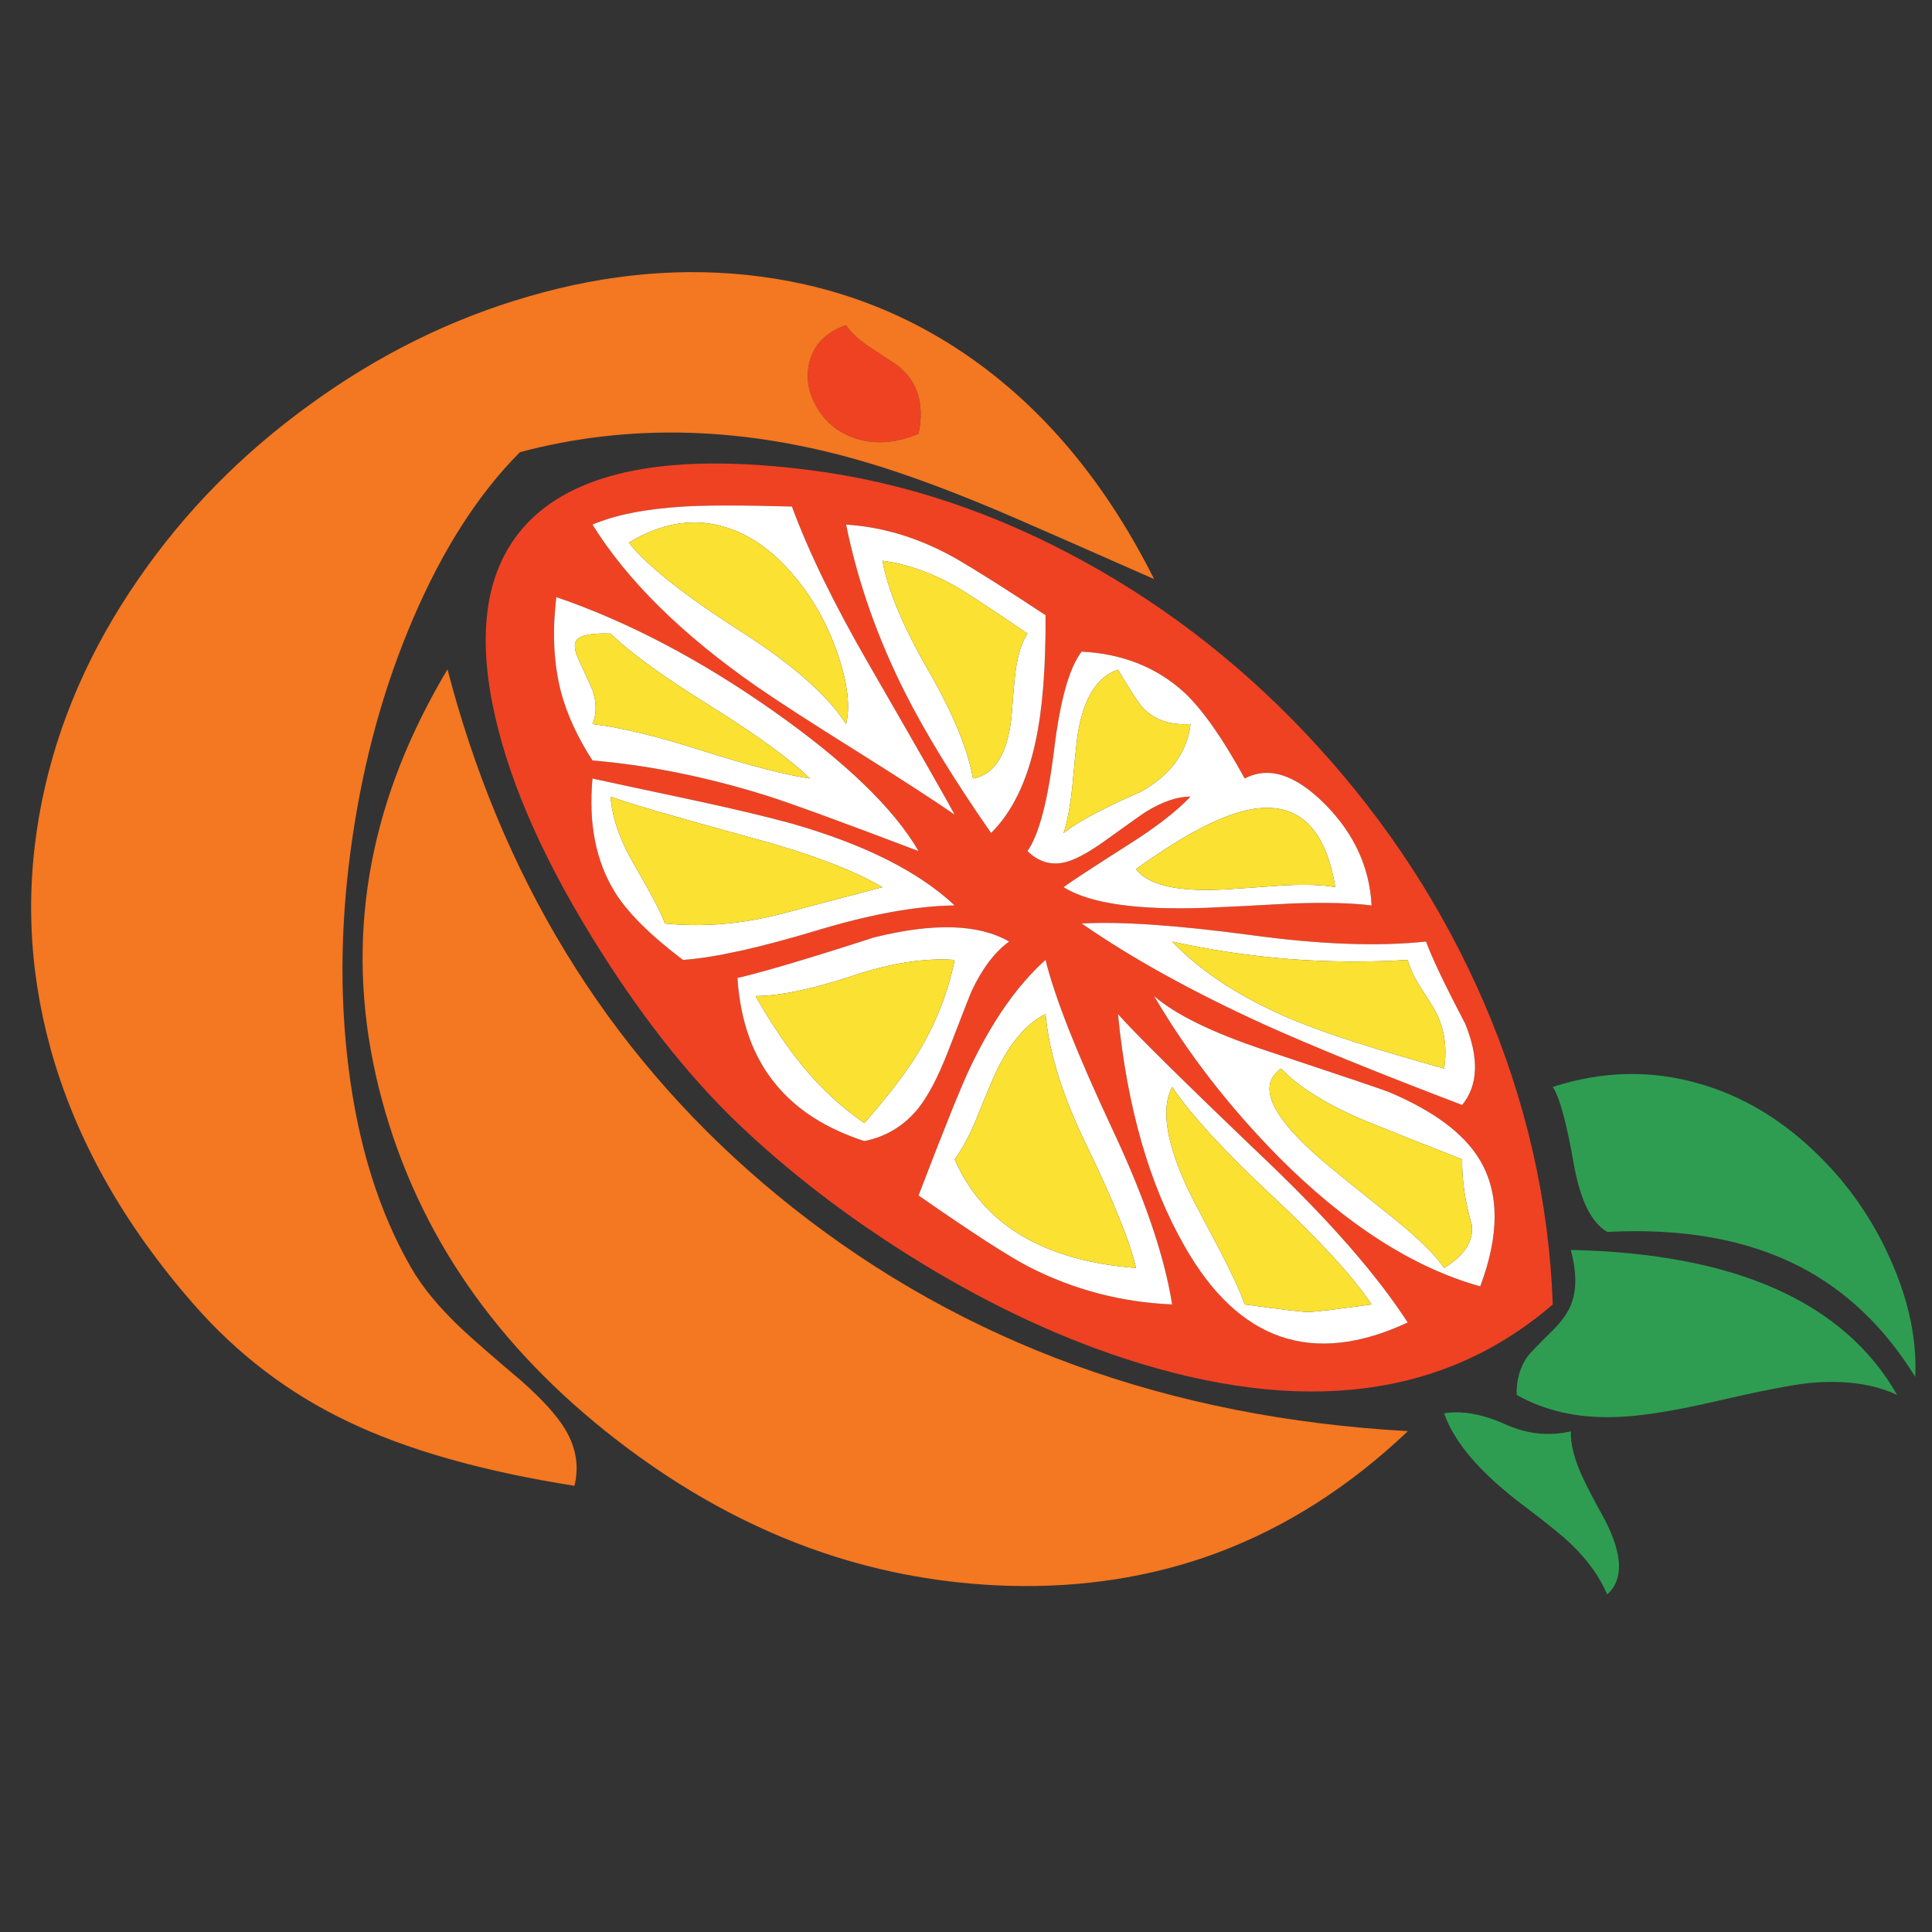 <?xml version="1.0" encoding="utf-8"?>
<!-- Generator: Adobe Illustrator 16.0.0, SVG Export Plug-In . SVG Version: 6.00 Build 0)  -->
<!DOCTYPE svg PUBLIC "-//W3C//DTD SVG 1.1//EN" "http://www.w3.org/Graphics/SVG/1.1/DTD/svg11.dtd">
<svg version="1.1" id="Layer_1" xmlns="http://www.w3.org/2000/svg" xmlns:xlink="http://www.w3.org/1999/xlink" x="0px" y="0px"
	 width="300px" height="300px" viewBox="0 0 300 300" enable-background="new 0 0 300 300" xml:space="preserve">
<rect x="0" y="0" width="300" height="300" fill="#333333" stroke="none"/>
<g>
	<path fill-rule="evenodd" clip-rule="evenodd" fill="#EF4223" d="M162.351,95.526c-6.035-3.983-10.633-6.894-13.795-8.731
		c-5.607-3.194-11.333-4.972-17.176-5.335c1.806,8.866,4.85,17.549,9.133,26.051c3.162,6.27,7.62,13.549,13.377,21.838
		c3.289-3.258,5.597-8.006,6.921-14.244C161.892,110.074,162.404,103.548,162.351,95.526z M126.622,62.875
		c-1.26-2.381-1.527-4.748-0.801-7.098c0.811-2.531,2.665-4.294,5.559-5.287c0.748,1.143,1.966,2.275,3.654,3.397
		c0.939,0.63,2.354,1.564,4.245,2.803c3.205,2.435,4.32,5.992,3.348,10.67c-3.642,1.505-6.985,1.714-10.029,0.625
		C129.938,67.056,127.947,65.353,126.622,62.875z M168.358,87.211c13.501,7.413,25.602,16.993,36.306,28.742
		c10.883,11.941,19.46,25.16,25.729,39.654c6.568,15.231,10.142,30.879,10.719,46.942c-16.855,14.559-39.013,17.361-66.474,8.411
		c-11.055-3.621-22.189-8.945-33.405-15.974c-10.008-6.268-18.916-13.137-26.724-20.603c-7.924-7.605-15.492-17.282-22.702-29.032
		c-8.107-13.201-13.228-25.259-15.365-36.176c-2.531-12.988-0.363-22.649,6.505-28.983c8.075-7.413,22.35-9.81,42.826-7.193
		C140.364,74.869,154.559,79.606,168.358,87.211z M205.705,124.829c-4.583-4.582-8.727-5.896-12.433-3.94
		c-3.375-6.173-6.463-10.59-9.261-13.25c-4.284-3.973-9.635-6.125-16.054-6.457c-1.934,2.5-3.365,7.622-4.294,15.364
		c-0.972,7.873-2.344,13.074-4.117,15.606c1.687,1.655,3.599,2.243,5.735,1.762c1.57-0.363,3.62-1.448,6.151-3.252
		c3.953-2.841,6.12-4.379,6.507-4.614c2.562-1.57,4.869-2.355,6.92-2.355c-2.137,2.264-5.297,4.721-9.485,7.37
		c-5.767,3.674-9.175,5.906-10.221,6.697c4.037,2.531,11.423,3.599,22.157,3.204c2.916-0.118,7.359-0.342,13.33-0.673
		c5.095-0.182,9.207-0.081,12.337,0.304C212.679,134.667,210.255,129.412,205.705,124.829z M167.958,143.398
		c7.712,5.34,17.067,10.526,28.069,15.558c7.445,3.375,17.784,7.584,31.017,12.625c2.5-3.076,2.65-7.301,0.45-12.673
		c-3.13-5.961-5.148-10.195-6.057-12.706c-7.414,0.79-16.454,0.459-27.124-0.993C182.863,143.671,174.077,143.067,167.958,143.398z
		 M135.674,145.577c-10.253,3.311-17.309,5.404-21.165,6.281c0.449,6.782,2.44,12.299,5.977,16.55
		c3.216,3.919,7.792,6.846,13.73,8.78c3.354-0.674,6.131-2.351,8.332-5.031c1.559-1.955,3.098-4.876,4.614-8.764
		c2.254-5.854,3.504-9.047,3.75-9.58c1.624-3.44,3.551-5.977,5.784-7.611C151.963,143.468,144.957,143.26,135.674,145.577z
		 M117.49,106.597c3.322,2.296,8.449,5.613,15.38,9.949c6.932,4.348,12.054,7.664,15.366,9.95
		c-0.962-1.837-5.39-9.597-13.282-23.279c-5.406-9.346-9.399-17.533-11.985-24.562c-7.594-0.213-13.202-0.213-16.823,0
		C100.24,79.019,95.525,79.954,92,81.459C97.394,90.143,105.891,98.523,117.49,106.597z M120.07,110.395
		c-11.365-7.989-22.591-13.88-33.677-17.672c-0.663,5.426-0.422,10.339,0.721,14.74c0.929,3.492,2.559,7.033,4.887,10.622
		c8.672,0.727,17.656,2.537,26.948,5.432c3.396,1.057,11.29,3.936,23.679,8.636C138.803,125.551,131.285,118.299,120.07,110.395z
		 M122.969,127.89c-3.919-1.079-9.03-2.296-15.332-3.652c-9.25-1.965-14.463-3.082-15.637-3.349
		c-0.641,6.964,0.518,12.844,3.477,17.64c1.954,3.162,5.479,6.67,10.574,10.526c4.828-0.331,11.75-1.854,20.764-4.567
		c8.374-2.53,15.514-3.828,21.421-3.893C142.66,135.351,134.237,131.115,122.969,127.89z M150.719,165.604
		c-1.357,2.81-4.053,9.484-8.091,20.026c8.32,5.79,14.036,9.485,17.143,11.087c6.965,3.557,14.377,5.501,22.238,5.832
		c-1.208-7.573-4.312-16.663-9.309-27.269c-5.491-11.729-8.94-20.47-10.35-26.227C158.034,152.91,154.158,158.427,150.719,165.604z
		 M198.559,179.671c10.467,10.489,20.897,17.181,31.291,20.075c3.011-8.021,2.979-14.579-0.097-19.675
		c-2.436-4.069-7.15-7.577-14.147-10.525c-0.812-0.331-7.382-2.548-19.707-6.648c-7.871-2.659-13.437-5.405-16.694-8.235
		C184.429,163.559,190.879,171.896,198.559,179.671z M173.597,157.466c1.42,14.504,4.878,26.531,10.366,36.08
		c8.375,14.74,19.914,18.676,34.623,11.808c-4.701-7.263-11.905-15.54-21.613-24.833
		C184.102,168.227,176.311,160.541,173.597,157.466z"/>
	<path fill-rule="evenodd" clip-rule="evenodd" fill="#FFFFFF" d="M112.203,81.732c-4.763-1.324-9.619-0.48-14.563,2.531
		c2.81,3.557,8.567,8.123,17.271,13.698c8.139,5.191,13.629,10.014,16.469,14.468c0.662-2.713,0.251-6.27-1.234-10.67
		c-1.526-4.582-3.77-8.651-6.729-12.208C120.011,85.459,116.272,82.854,112.203,81.732z M162.351,95.526
		c0.054,8.022-0.459,14.548-1.539,19.579c-1.324,6.238-3.632,10.986-6.921,14.244c-5.757-8.289-10.216-15.568-13.377-21.838
		c-4.284-8.501-7.328-17.185-9.133-26.051c5.843,0.364,11.568,2.142,17.176,5.335C151.718,88.632,156.315,91.542,162.351,95.526z
		 M137.02,87.067c0.822,4.518,3.177,10.157,7.065,16.918c3.888,6.751,6.222,12.385,7.001,16.903
		c3.344-0.578,5.335-3.755,5.976-9.533c0.235-3.205,0.443-5.571,0.625-7.097c0.363-2.628,0.982-4.588,1.859-5.88
		c-4.465-3.044-7.856-5.293-10.175-6.746C145.24,89.134,141.121,87.611,137.02,87.067z M205.705,124.829
		c4.55,4.583,6.974,9.838,7.273,15.766c-3.13-0.385-7.242-0.486-12.337-0.304c-5.971,0.331-10.414,0.555-13.33,0.673
		c-10.734,0.395-18.12-0.673-22.157-3.204c1.046-0.791,4.454-3.023,10.221-6.697c4.188-2.649,7.349-5.105,9.485-7.37
		c-2.051,0-4.358,0.785-6.92,2.355c-0.387,0.235-2.554,1.773-6.507,4.614c-2.531,1.805-4.581,2.889-6.151,3.252
		c-2.137,0.48-4.049-0.107-5.735-1.762c1.773-2.532,3.146-7.733,4.117-15.606c0.929-7.743,2.36-12.865,4.294-15.364
		c6.419,0.332,11.77,2.484,16.054,6.457c2.798,2.66,5.886,7.077,9.261,13.25C196.979,118.934,201.122,120.248,205.705,124.829z
		 M177.49,109.945c-0.598-0.63-1.896-2.616-3.894-5.96c-3.374,1.143-5.484,4.668-6.327,10.575c-0.204,1.655-0.461,4.219-0.77,7.69
		c-0.331,3.044-0.78,5.41-1.346,7.098c2.286-1.784,6.264-3.91,11.936-6.377c4.668-2.595,7.258-6.109,7.771-10.542
		C181.784,112.643,179.327,111.815,177.49,109.945z M199.2,137.487c3.46-0.182,6.173-0.091,8.138,0.272
		c-1.506-9.229-5.772-13.271-12.801-12.128c-4.485,0.727-10.531,3.835-18.136,9.325c1.869,2.5,6.451,3.551,13.746,3.156
		C192.145,137.994,195.163,137.785,199.2,137.487z M200.818,158.378c5.062,2.104,12.87,4.62,23.422,7.547
		c0.546-3.503-0.025-6.687-1.714-9.549c-0.96-1.537-1.688-2.681-2.178-3.429c-0.845-1.389-1.432-2.686-1.763-3.893
		c-12.412,0.758-24.604-0.192-36.577-2.852C186.507,150.934,192.774,154.993,200.818,158.378z M167.958,143.398
		c6.119-0.331,14.905,0.272,26.355,1.811c10.67,1.452,19.71,1.783,27.124,0.993c0.908,2.511,2.927,6.745,6.057,12.706
		c2.2,5.372,2.05,9.597-0.45,12.673c-13.232-5.041-23.571-9.25-31.017-12.625C185.025,153.925,175.67,148.739,167.958,143.398z
		 M117.49,106.597C105.891,98.523,97.394,90.143,92,81.459c3.525-1.506,8.24-2.441,14.146-2.804c3.621-0.213,9.229-0.213,16.823,0
		c2.585,7.028,6.579,15.216,11.985,24.562c7.892,13.682,12.32,21.442,13.282,23.279c-3.312-2.286-8.434-5.602-15.366-9.95
		C125.939,112.21,120.812,108.894,117.49,106.597z M116.641,130.069c-11.941-3.258-19.22-5.383-21.837-6.376
		c0.267,3.311,1.468,6.793,3.604,10.446c2.712,4.667,4.326,7.754,4.839,9.26c5.853,0.609,11.914,0.102,18.184-1.522
		c3.46-0.907,8.657-2.28,15.589-4.117C132.471,135.078,125.677,132.515,116.641,130.069z M117.314,154.662
		c2.466,4.314,4.923,7.963,7.37,10.942c2.959,3.558,6.136,6.483,9.533,8.78c3.686-4.166,6.521-7.889,8.507-11.167
		c2.681-4.497,4.518-9.218,5.512-14.164c-4.615-0.331-9.875,0.486-15.782,2.451C126.1,153.609,121.052,154.662,117.314,154.662z
		 M135.674,145.577c9.283-2.317,16.289-2.109,21.021,0.625c-2.233,1.634-4.16,4.171-5.784,7.611c-0.246,0.533-1.496,3.727-3.75,9.58
		c-1.516,3.888-3.055,6.809-4.614,8.764c-2.2,2.681-4.978,4.357-8.332,5.031c-5.938-1.935-10.515-4.861-13.73-8.78
		c-3.536-4.251-5.527-9.768-5.977-16.55C118.365,150.981,125.42,148.888,135.674,145.577z M122.969,127.89
		c11.269,3.226,19.691,7.461,25.267,12.705c-5.907,0.064-13.047,1.362-21.421,3.893c-9.014,2.713-15.936,4.236-20.764,4.567
		c-5.095-3.856-8.62-7.364-10.574-10.526c-2.959-4.796-4.117-10.676-3.477-17.64c1.174,0.267,6.387,1.383,15.637,3.349
		C113.939,125.593,119.049,126.811,122.969,127.89z M120.07,110.395c11.215,7.904,18.733,15.156,22.558,21.757
		c-12.389-4.7-20.284-7.579-23.679-8.636c-9.292-2.895-18.276-4.705-26.948-5.432c-2.328-3.589-3.958-7.13-4.887-10.622
		c-1.143-4.4-1.383-9.314-0.721-14.74C97.479,96.514,108.705,102.405,120.07,110.395z M151.455,174.111
		c-1.057,2.468-2.13,4.438-3.219,5.913c4.431,10.136,13.821,15.759,28.166,16.87c-0.897-3.984-3.455-10.329-7.675-19.033
		c-3.706-7.594-5.831-14.394-6.376-20.396c-3.194,1.569-5.923,4.944-8.188,10.125C153.532,169.012,152.631,171.186,151.455,174.111z
		 M150.719,165.604c3.439-7.178,7.315-12.694,11.632-16.55c1.409,5.757,4.858,14.499,10.35,26.227
		c4.997,10.605,8.101,19.695,9.309,27.269c-7.861-0.331-15.273-2.275-22.238-5.832c-3.107-1.602-8.823-5.297-17.143-11.087
		C146.666,175.089,149.362,168.414,150.719,165.604z M198.927,165.925c-3.802,2.649-1.575,7.488,6.681,14.517
		c2.266,1.9,5.821,4.779,10.671,8.635c4.048,3.279,6.704,5.885,7.962,7.818c3.174-1.954,4.604-4.187,4.295-6.697
		c-1.047-3.609-1.545-7.001-1.491-10.173c-6.749-2.649-11.779-4.652-15.092-6.009C206.068,171.549,201.726,168.852,198.927,165.925z
		 M184.684,185.136c0.449,0.906,2.046,3.951,4.791,9.132c1.869,3.588,3.134,6.35,3.798,8.282c5.607,0.78,8.891,1.17,9.853,1.17
		c0.973,0,4.257-0.39,9.854-1.17c-2.885-4.315-8.038-9.938-15.461-16.871c-7.445-6.964-12.615-12.598-15.509-16.902
		C180.204,172.152,181.095,177.605,184.684,185.136z M173.597,157.466c2.714,3.075,10.505,10.761,23.376,23.055
		c9.708,9.293,16.912,17.57,21.613,24.833c-14.709,6.868-26.248,2.933-34.623-11.808
		C178.475,183.997,175.017,171.97,173.597,157.466z M198.559,179.671c-7.68-7.775-14.13-16.112-19.354-25.009
		c3.258,2.83,8.823,5.576,16.694,8.235c12.325,4.101,18.896,6.317,19.707,6.648c6.997,2.948,11.712,6.456,14.147,10.525
		c3.075,5.096,3.107,11.653,0.097,19.675C219.456,196.852,209.025,190.16,198.559,179.671z M92,107.142
		c0.661,1.986,0.661,3.75,0,5.287c4.368,0.513,10.035,1.885,16.999,4.117c7.316,2.318,12.908,3.765,16.775,4.343
		c-2.992-2.927-8.144-6.681-15.46-11.263c-7.328-4.551-12.498-8.299-15.509-11.247c-2.874-0.097-4.625,0.235-5.255,0.994
		c-0.481,0.597-0.358,1.666,0.369,3.204C91.242,105.438,91.936,106.96,92,107.142z"/>
	<path fill-rule="evenodd" clip-rule="evenodd" fill="#FAE132" d="M92,107.142c-0.064-0.182-0.758-1.704-2.083-4.566
		c-0.727-1.538-0.85-2.606-0.369-3.204c0.63-0.759,2.381-1.09,5.255-0.994c3.011,2.948,8.182,6.696,15.509,11.247
		c7.316,4.583,12.469,8.336,15.46,11.263c-3.867-0.578-9.458-2.024-16.775-4.343c-6.964-2.232-12.63-3.604-16.999-4.117
		C92.661,110.892,92.661,109.128,92,107.142z M184.684,185.136c-3.589-7.53-4.479-12.983-2.675-16.359
		c2.894,4.305,8.063,9.938,15.509,16.902c7.423,6.934,12.576,12.556,15.461,16.871c-5.597,0.78-8.881,1.17-9.854,1.17
		c-0.962,0-4.245-0.39-9.853-1.17c-0.664-1.933-1.929-4.694-3.798-8.282C186.729,189.087,185.133,186.042,184.684,185.136z
		 M198.927,165.925c2.799,2.927,7.142,5.624,13.025,8.091c3.313,1.356,8.343,3.359,15.092,6.009
		c-0.054,3.172,0.444,6.563,1.491,10.173c0.31,2.511-1.121,4.743-4.295,6.697c-1.258-1.934-3.914-4.539-7.962-7.818
		c-4.85-3.855-8.405-6.734-10.671-8.635C197.352,173.413,195.125,168.574,198.927,165.925z M151.455,174.111
		c1.176-2.926,2.077-5.1,2.708-6.521c2.265-5.181,4.993-8.556,8.188-10.125c0.545,6.002,2.67,12.802,6.376,20.396
		c4.22,8.704,6.777,15.049,7.675,19.033c-14.345-1.111-23.734-6.734-28.166-16.87C149.325,178.55,150.398,176.579,151.455,174.111z
		 M117.314,154.662c3.738,0,8.786-1.053,15.14-3.157c5.906-1.965,11.167-2.782,15.782-2.451c-0.995,4.946-2.832,9.667-5.512,14.164
		c-1.986,3.278-4.822,7.001-8.507,11.167c-3.396-2.297-6.574-5.223-9.533-8.78C122.237,162.625,119.78,158.977,117.314,154.662z
		 M116.641,130.069c9.036,2.446,15.83,5.009,20.379,7.69c-6.932,1.837-12.128,3.209-15.589,4.117
		c-6.27,1.624-12.331,2.132-18.184,1.522c-0.513-1.506-2.126-4.593-4.839-9.26c-2.136-3.653-3.338-7.135-3.604-10.446
		C97.421,124.686,104.7,126.811,116.641,130.069z M200.818,158.378c-8.044-3.385-14.312-7.444-18.81-12.176
		c11.974,2.66,24.165,3.61,36.577,2.852c0.331,1.207,0.918,2.504,1.763,3.893c0.49,0.748,1.218,1.892,2.178,3.429
		c1.688,2.862,2.26,6.046,1.714,9.549C213.688,162.998,205.88,160.482,200.818,158.378z M199.2,137.487
		c-4.037,0.298-7.056,0.507-9.053,0.625c-7.295,0.395-11.877-0.656-13.746-3.156c7.604-5.49,13.65-8.598,18.136-9.325
		c7.028-1.143,11.295,2.9,12.801,12.128C205.373,137.396,202.66,137.305,199.2,137.487z M177.49,109.945
		c1.837,1.87,4.294,2.697,7.37,2.484c-0.513,4.433-3.103,7.947-7.771,10.542c-5.672,2.467-9.649,4.593-11.936,6.377
		c0.565-1.688,1.015-4.054,1.346-7.098c0.309-3.472,0.565-6.035,0.77-7.69c0.843-5.907,2.953-9.432,6.327-10.575
		C175.595,107.329,176.893,109.315,177.49,109.945z M137.02,87.067c4.101,0.544,8.22,2.067,12.352,4.565
		c2.318,1.453,5.71,3.702,10.175,6.746c-0.877,1.292-1.496,3.252-1.859,5.88c-0.182,1.526-0.39,3.893-0.625,7.097
		c-0.641,5.778-2.632,8.955-5.976,9.533c-0.779-4.519-3.113-10.152-7.001-16.903C140.197,97.225,137.842,91.585,137.02,87.067z
		 M112.203,81.732c4.07,1.122,7.808,3.727,11.214,7.818c2.959,3.557,5.203,7.626,6.729,12.208c1.485,4.4,1.896,7.957,1.234,10.67
		c-2.84-4.454-8.331-9.276-16.469-14.468c-8.705-5.575-14.462-10.142-17.271-13.698C102.584,81.251,107.439,80.408,112.203,81.732z"
		/>
	<path fill-rule="evenodd" clip-rule="evenodd" fill="#F47721" d="M126.622,62.875c1.325,2.478,3.316,4.182,5.976,5.111
		c3.044,1.089,6.387,0.88,10.029-0.625c0.972-4.679-0.143-8.235-3.348-10.67c-1.891-1.239-3.306-2.173-4.245-2.803
		c-1.688-1.122-2.906-2.254-3.654-3.397c-2.894,0.993-4.748,2.755-5.559,5.287C125.095,58.127,125.362,60.493,126.622,62.875z
		 M134.81,71.878c-18.927-5.671-36.952-6.227-54.073-1.666c-6.451,6.473-11.984,15.092-16.599,25.859
		c-4.485,10.456-7.621,21.773-9.405,33.949c-1.836,12.423-2.045,24.316-0.625,35.681c1.506,12.144,4.759,22.541,9.758,31.193
		c1.752,3.045,4.391,6.222,7.914,9.533c2.02,1.869,5.047,4.507,9.085,7.914c3.322,2.927,5.629,5.474,6.921,7.642
		c1.688,2.842,2.157,5.751,1.41,8.732c-14.356-2.265-26.126-5.612-35.312-10.046c-9.08-4.337-17.01-10.376-23.792-18.12
		c-10.969-12.539-18.381-25.772-22.238-39.701c-3.524-12.753-3.962-25.624-1.313-38.611c2.467-12.059,7.471-23.531,15.012-34.415
		C28.72,79.43,37.612,70.405,48.229,62.746c10.554-7.658,21.794-13.217,33.726-16.678c12.39-3.621,24.433-4.663,36.129-3.125
		c12.572,1.656,23.904,6.19,33.997,13.602c10.969,8.054,20.011,19.178,27.124,33.373c-9.216-4.069-16.282-7.172-21.196-9.309
		C149.112,76.744,141.378,73.833,134.81,71.878z M123.114,187.538c26.648,21.074,58.483,32.636,95.504,34.687
		c-9.037,8.599-18.911,14.9-29.624,18.905c-10.093,3.749-20.936,5.452-32.524,5.11c-9.858-0.31-19.391-2.013-28.598-5.11
		c-11.15-3.771-21.827-9.592-32.027-17.464c-18.745-14.462-30.922-32.074-36.529-52.839c-5.703-21.063-3.311-41.576,7.178-61.539
		c0.93-1.783,1.928-3.567,2.996-5.351c0.47,1.805,0.961,3.588,1.475,5.351C80.384,141.396,97.768,167.479,123.114,187.538z"/>
	<path fill-rule="evenodd" clip-rule="evenodd" fill="#2E9D52" d="M224.24,219.453c2.777-0.449,5.946,0.122,9.501,1.714
		c3.376,1.517,6.768,1.88,10.175,1.09c-0.064,1.901,0.507,4.192,1.714,6.873c0.695,1.538,1.886,3.829,3.572,6.874
		c2.8,5.425,2.922,9.286,0.369,11.582c-1.187-2.745-3.045-5.341-5.575-7.786c-1.378-1.323-3.846-3.327-7.403-6.008
		C229.929,228.783,225.812,224.003,224.24,219.453z M235.505,216.601c-0.065-2.285,0.506-4.288,1.714-6.008
		c0.396-0.513,1.66-1.821,3.797-3.925c1.603-1.57,2.644-3.108,3.124-4.614c0.695-2.146,0.62-4.802-0.224-7.963
		c25.495,0.544,42.387,8.048,50.676,22.51c-3.738-1.741-8.289-2.355-13.651-1.842c-2.68,0.267-7.669,1.245-14.964,2.933
		c-6.536,1.506-11.69,2.29-15.46,2.354C244.845,220.195,239.841,219.047,235.505,216.601z M249.571,191.288
		c-2.446-1.422-4.166-4.871-5.159-10.352c-1.143-6.547-2.242-10.6-3.3-12.16c7.679-2.479,15.216-2.659,22.606-0.545
		c6.633,1.869,12.662,5.411,18.087,10.622c5.032,4.797,8.962,10.404,11.792,16.824c2.811,6.322,4.075,12.363,3.797,18.118
		c-4.785-7.742-10.797-13.468-18.039-17.174C271.248,192.467,261.319,190.688,249.571,191.288z"/>
</g>
</svg>
